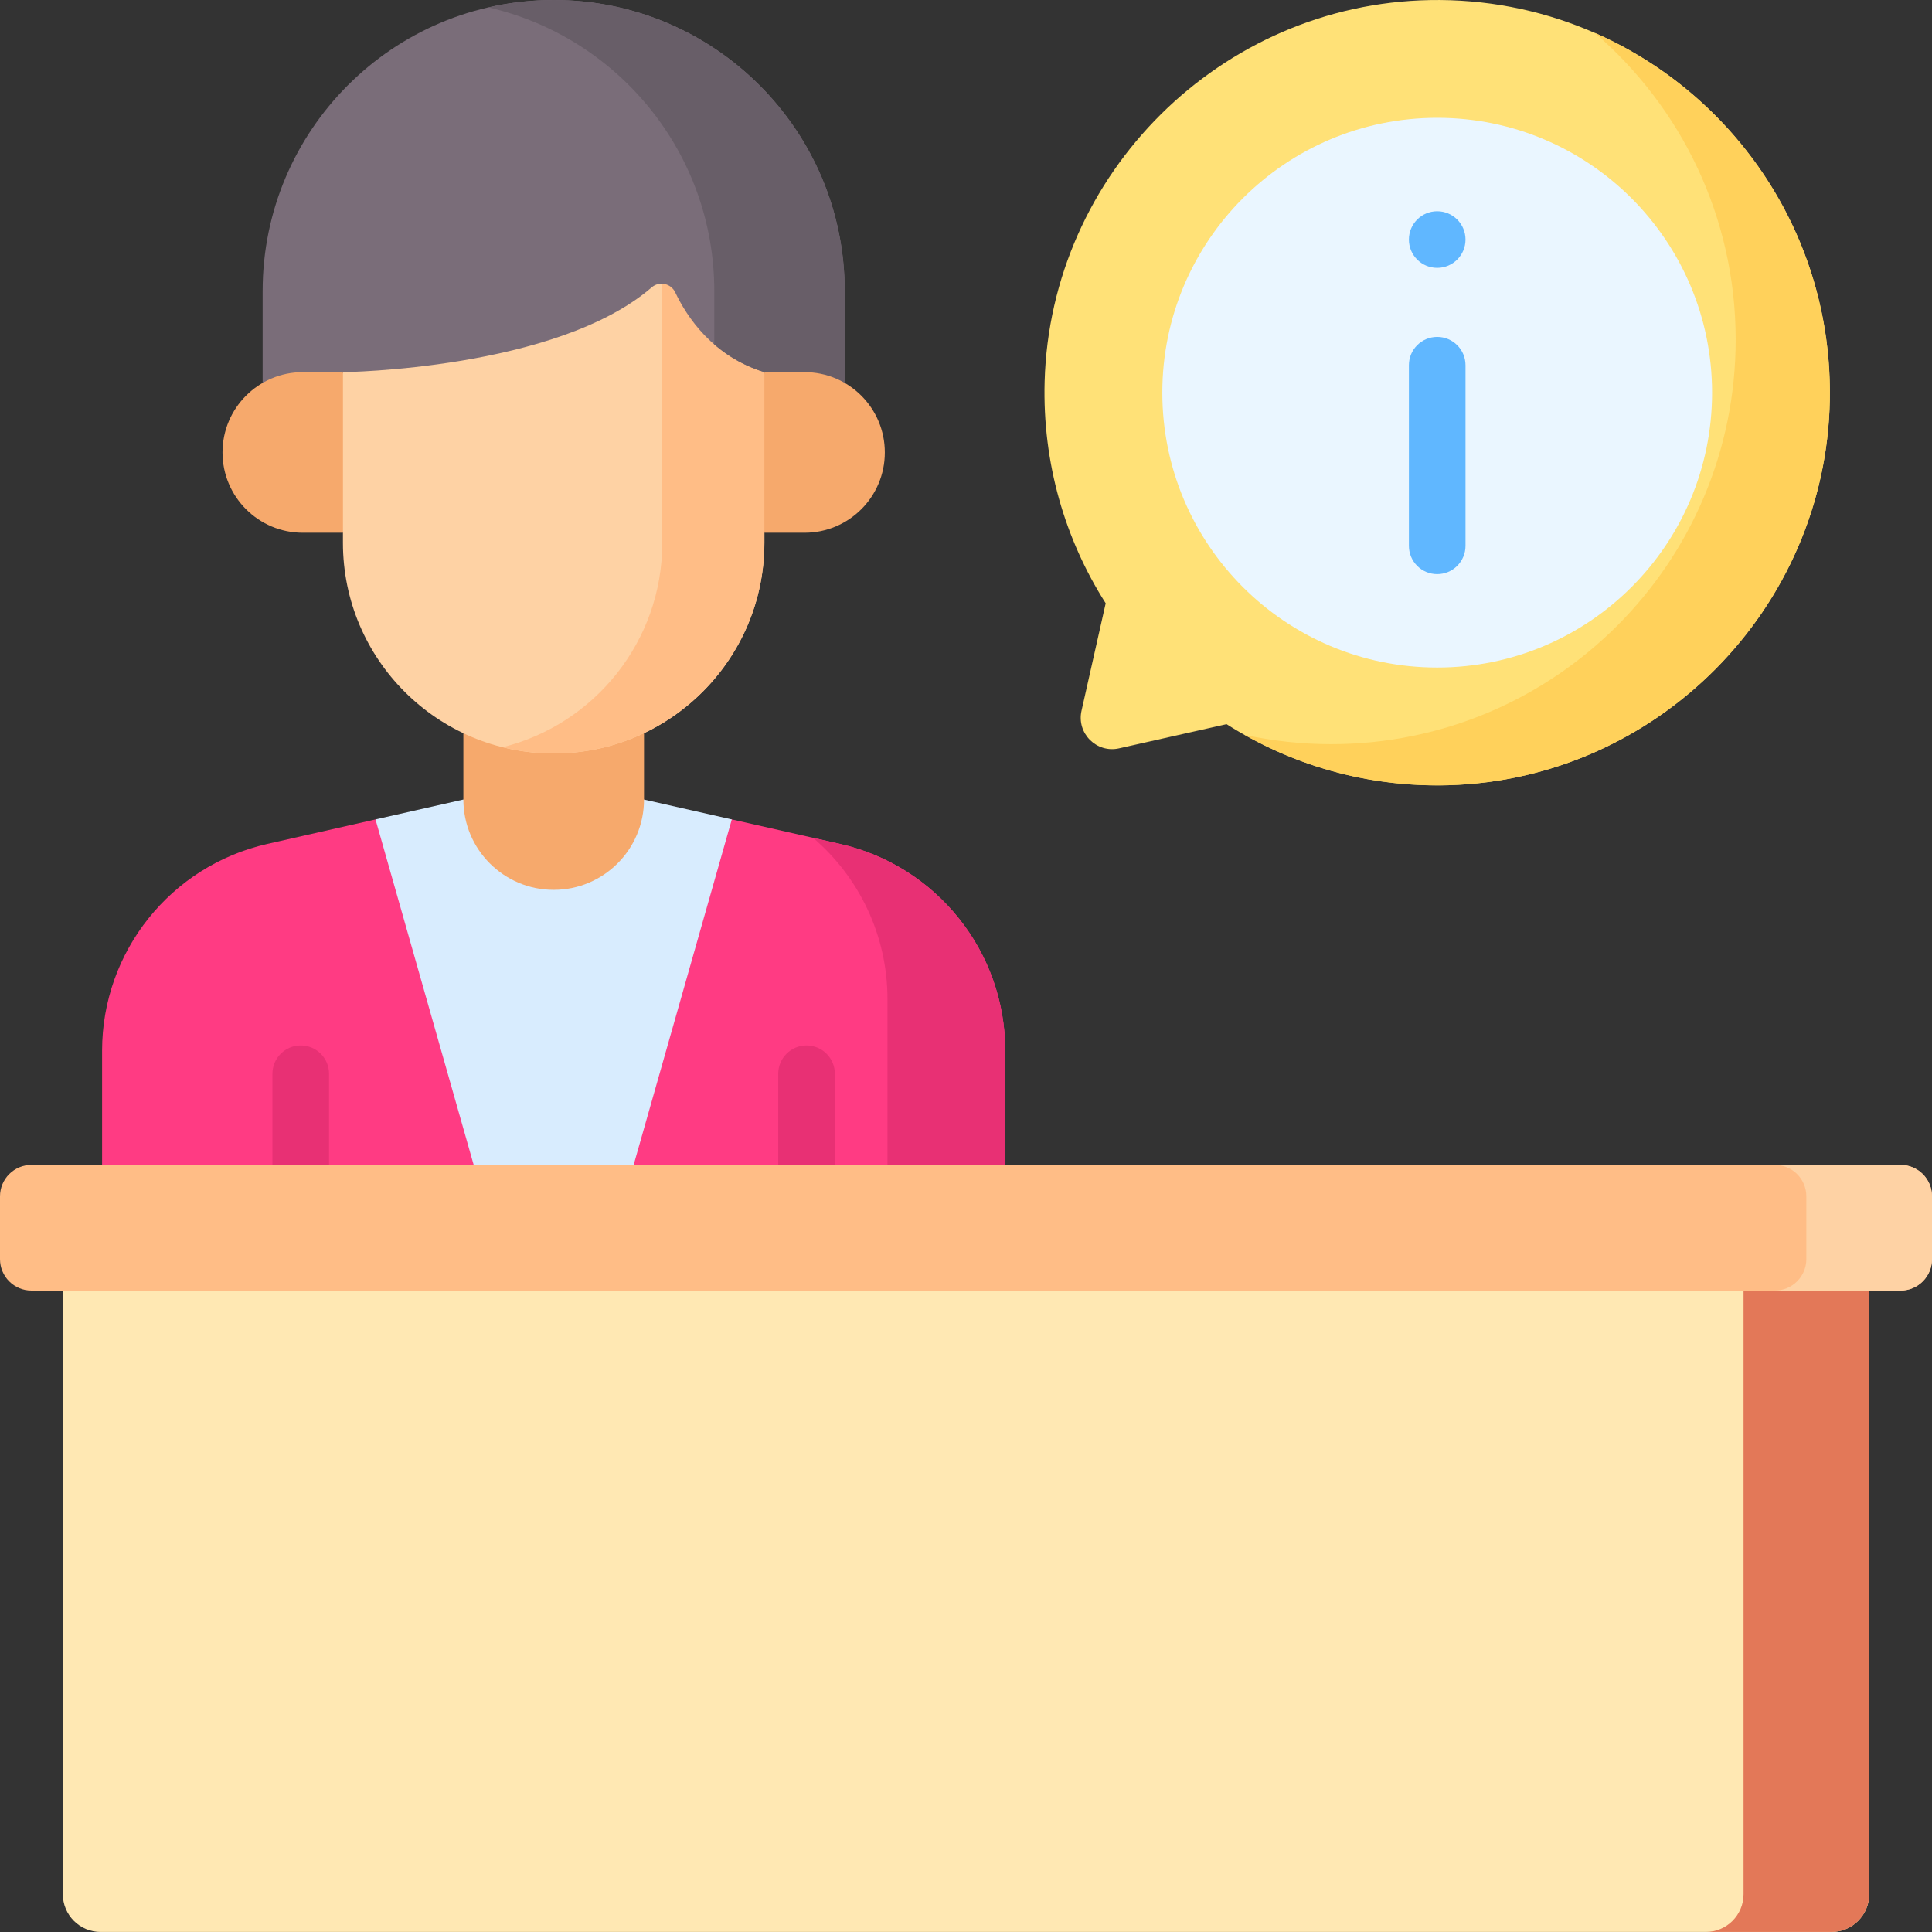 <svg width="70" height="70" viewBox="0 0 70 70" fill="none" xmlns="http://www.w3.org/2000/svg">
<rect x="0" y="0" width="70" height="70" fill="#333333" stroke="none"/>
<g clip-path="url(#clip0_1014_482)">
<path d="M66.357 69.999H3.645C2.889 69.999 2.277 69.387 2.277 68.632V45.393H67.725V68.632C67.725 69.387 67.112 69.999 66.357 69.999Z" fill="#FFE8B3"/>
<path d="M63.172 45.393V68.632C63.172 69.387 62.56 69.999 61.805 69.999H66.358C67.113 69.999 67.725 69.387 67.725 68.632V45.393H63.172Z" fill="#E37858"/>
<path d="M51.797 0.003C44.242 0.145 38.058 6.271 37.849 13.825C37.768 16.785 38.59 19.547 40.061 21.858L39.185 25.754C39.002 26.569 39.73 27.297 40.545 27.114L44.441 26.238C46.752 27.709 49.514 28.531 52.474 28.45C60.028 28.241 66.154 22.058 66.296 14.502C66.449 6.427 59.872 -0.149 51.797 0.003Z" fill="#FFE177"/>
<path d="M57.778 1.189C60.905 3.877 62.887 7.861 62.887 12.308C62.887 20.401 56.326 26.962 48.232 26.962C47.155 26.962 46.105 26.845 45.094 26.625C47.265 27.85 49.789 28.523 52.476 28.449C60.03 28.24 66.156 22.057 66.299 14.501C66.41 8.556 62.874 3.422 57.778 1.189Z" fill="#FFD15B"/>
<path d="M30.436 30.577L26.515 29.689V29.69H13.606V29.689L9.686 30.577C6.185 31.37 3.699 34.481 3.699 38.07V43.575H36.422V38.07C36.422 34.481 33.937 31.37 30.436 30.577Z" fill="#FF3B83"/>
<path d="M22.958 42.208L26.515 29.689L23.332 28.969H16.788L13.605 29.689L17.163 42.208L20.06 44.113L22.958 42.208Z" fill="#D8ECFE"/>
<path d="M30.437 30.577L29.457 30.355C31.125 31.779 32.155 33.89 32.155 36.2V43.575H36.423V38.071C36.423 34.481 33.938 31.37 30.437 30.577Z" fill="#E83074"/>
<path d="M20.061 32.241C18.254 32.241 16.789 30.776 16.789 28.968V25.482H23.334V28.968C23.334 30.776 21.869 32.241 20.061 32.241Z" fill="#F6A96C"/>
<path d="M12.425 8.484V13.484L11.188 16.392L12.425 19.301V19.665C12.425 23.882 15.843 27.3 20.06 27.3C24.277 27.3 27.695 23.881 27.695 19.665V8.484H12.425Z" fill="#FED2A4"/>
<path d="M23.996 8.484V19.665C23.996 23.242 21.535 26.244 18.215 27.072C18.818 27.223 19.438 27.3 20.06 27.3C24.276 27.3 27.695 23.882 27.695 19.665V19.301L28.779 16.393L27.695 13.484V8.484H23.996Z" fill="#FFBD86"/>
<path d="M9.516 16.393H11.187L12.424 13.484C12.424 13.484 20.161 13.398 23.612 10.412C23.887 10.174 24.31 10.265 24.466 10.595C24.885 11.48 25.826 12.91 27.695 13.484L29.877 16.393H30.604V10.544C30.604 4.721 25.883 0 20.06 0C14.236 0 9.516 4.721 9.516 10.544V16.393Z" fill="#7A6D79"/>
<path d="M20.062 0C19.25 0 18.459 0.095 17.699 0.269C22.384 1.343 25.88 5.534 25.88 10.544V12.477C26.409 12.937 27.028 13.28 27.698 13.484L29.88 16.393H30.607V10.544C30.607 4.721 25.886 0 20.062 0Z" fill="#685E68"/>
<path d="M29.151 19.302H27.696V13.484H29.151C30.757 13.484 32.059 14.787 32.059 16.393C32.059 18 30.757 19.302 29.151 19.302ZM10.971 19.302H12.426V13.484H10.971C9.365 13.484 8.062 14.787 8.062 16.393C8.062 18 9.365 19.302 10.971 19.302Z" fill="#F6A96C"/>
<path d="M52.073 24.186C57.573 24.186 62.032 19.727 62.032 14.227C62.032 8.727 57.573 4.268 52.073 4.268C46.572 4.268 42.113 8.727 42.113 14.227C42.113 19.727 46.572 24.186 52.073 24.186Z" fill="#EAF6FF"/>
<path d="M10.896 44.601C10.624 44.601 10.364 44.493 10.171 44.3C9.979 44.108 9.871 43.847 9.871 43.575V38.904C9.871 38.338 10.33 37.879 10.896 37.879C11.463 37.879 11.922 38.338 11.922 38.904V43.575C11.922 43.847 11.814 44.108 11.621 44.3C11.429 44.493 11.168 44.601 10.896 44.601ZM29.222 44.601C28.95 44.601 28.689 44.493 28.497 44.3C28.305 44.108 28.197 43.847 28.197 43.575V38.904C28.197 38.338 28.656 37.879 29.222 37.879C29.789 37.879 30.248 38.338 30.248 38.904V43.575C30.248 43.847 30.14 44.108 29.947 44.3C29.755 44.493 29.494 44.601 29.222 44.601Z" fill="#E83074"/>
<path d="M52.072 20.802C51.8 20.802 51.539 20.695 51.347 20.502C51.155 20.31 51.047 20.049 51.047 19.777V13.232C51.047 12.666 51.506 12.207 52.072 12.207C52.639 12.207 53.098 12.666 53.098 13.232V19.777C53.098 20.049 52.99 20.31 52.797 20.502C52.605 20.695 52.344 20.802 52.072 20.802Z" fill="#60B7FF"/>
<path d="M52.072 9.705C52.639 9.705 53.098 9.246 53.098 8.68C53.098 8.113 52.639 7.654 52.072 7.654C51.506 7.654 51.047 8.113 51.047 8.68C51.047 9.246 51.506 9.705 52.072 9.705Z" fill="#60B7FF"/>
<path d="M68.862 46.76H1.138C0.836 46.76 0.547 46.64 0.333 46.426C0.12 46.213 0 45.923 0 45.622L0 43.345C0 43.043 0.12 42.754 0.333 42.54C0.547 42.327 0.836 42.207 1.138 42.207H68.862C69.164 42.207 69.453 42.327 69.667 42.54C69.88 42.754 70 43.043 70 43.345V45.622C70 45.923 69.88 46.213 69.667 46.426C69.453 46.64 69.164 46.76 68.862 46.76Z" fill="#FFBD86"/>
<path d="M68.862 42.207H64.309C64.611 42.207 64.9 42.327 65.113 42.54C65.327 42.754 65.447 43.043 65.447 43.345V45.622C65.447 45.923 65.327 46.213 65.113 46.426C64.9 46.64 64.611 46.76 64.309 46.76H68.862C69.163 46.76 69.453 46.64 69.666 46.426C69.88 46.213 70 45.923 70 45.622V43.345C70 43.043 69.88 42.754 69.666 42.54C69.453 42.327 69.163 42.207 68.862 42.207Z" fill="#FED2A4"/>
</g>
<defs>
<clipPath id="clip0_1014_482">
<rect width="70" height="70" fill="white"/>
</clipPath>
</defs>
</svg>
